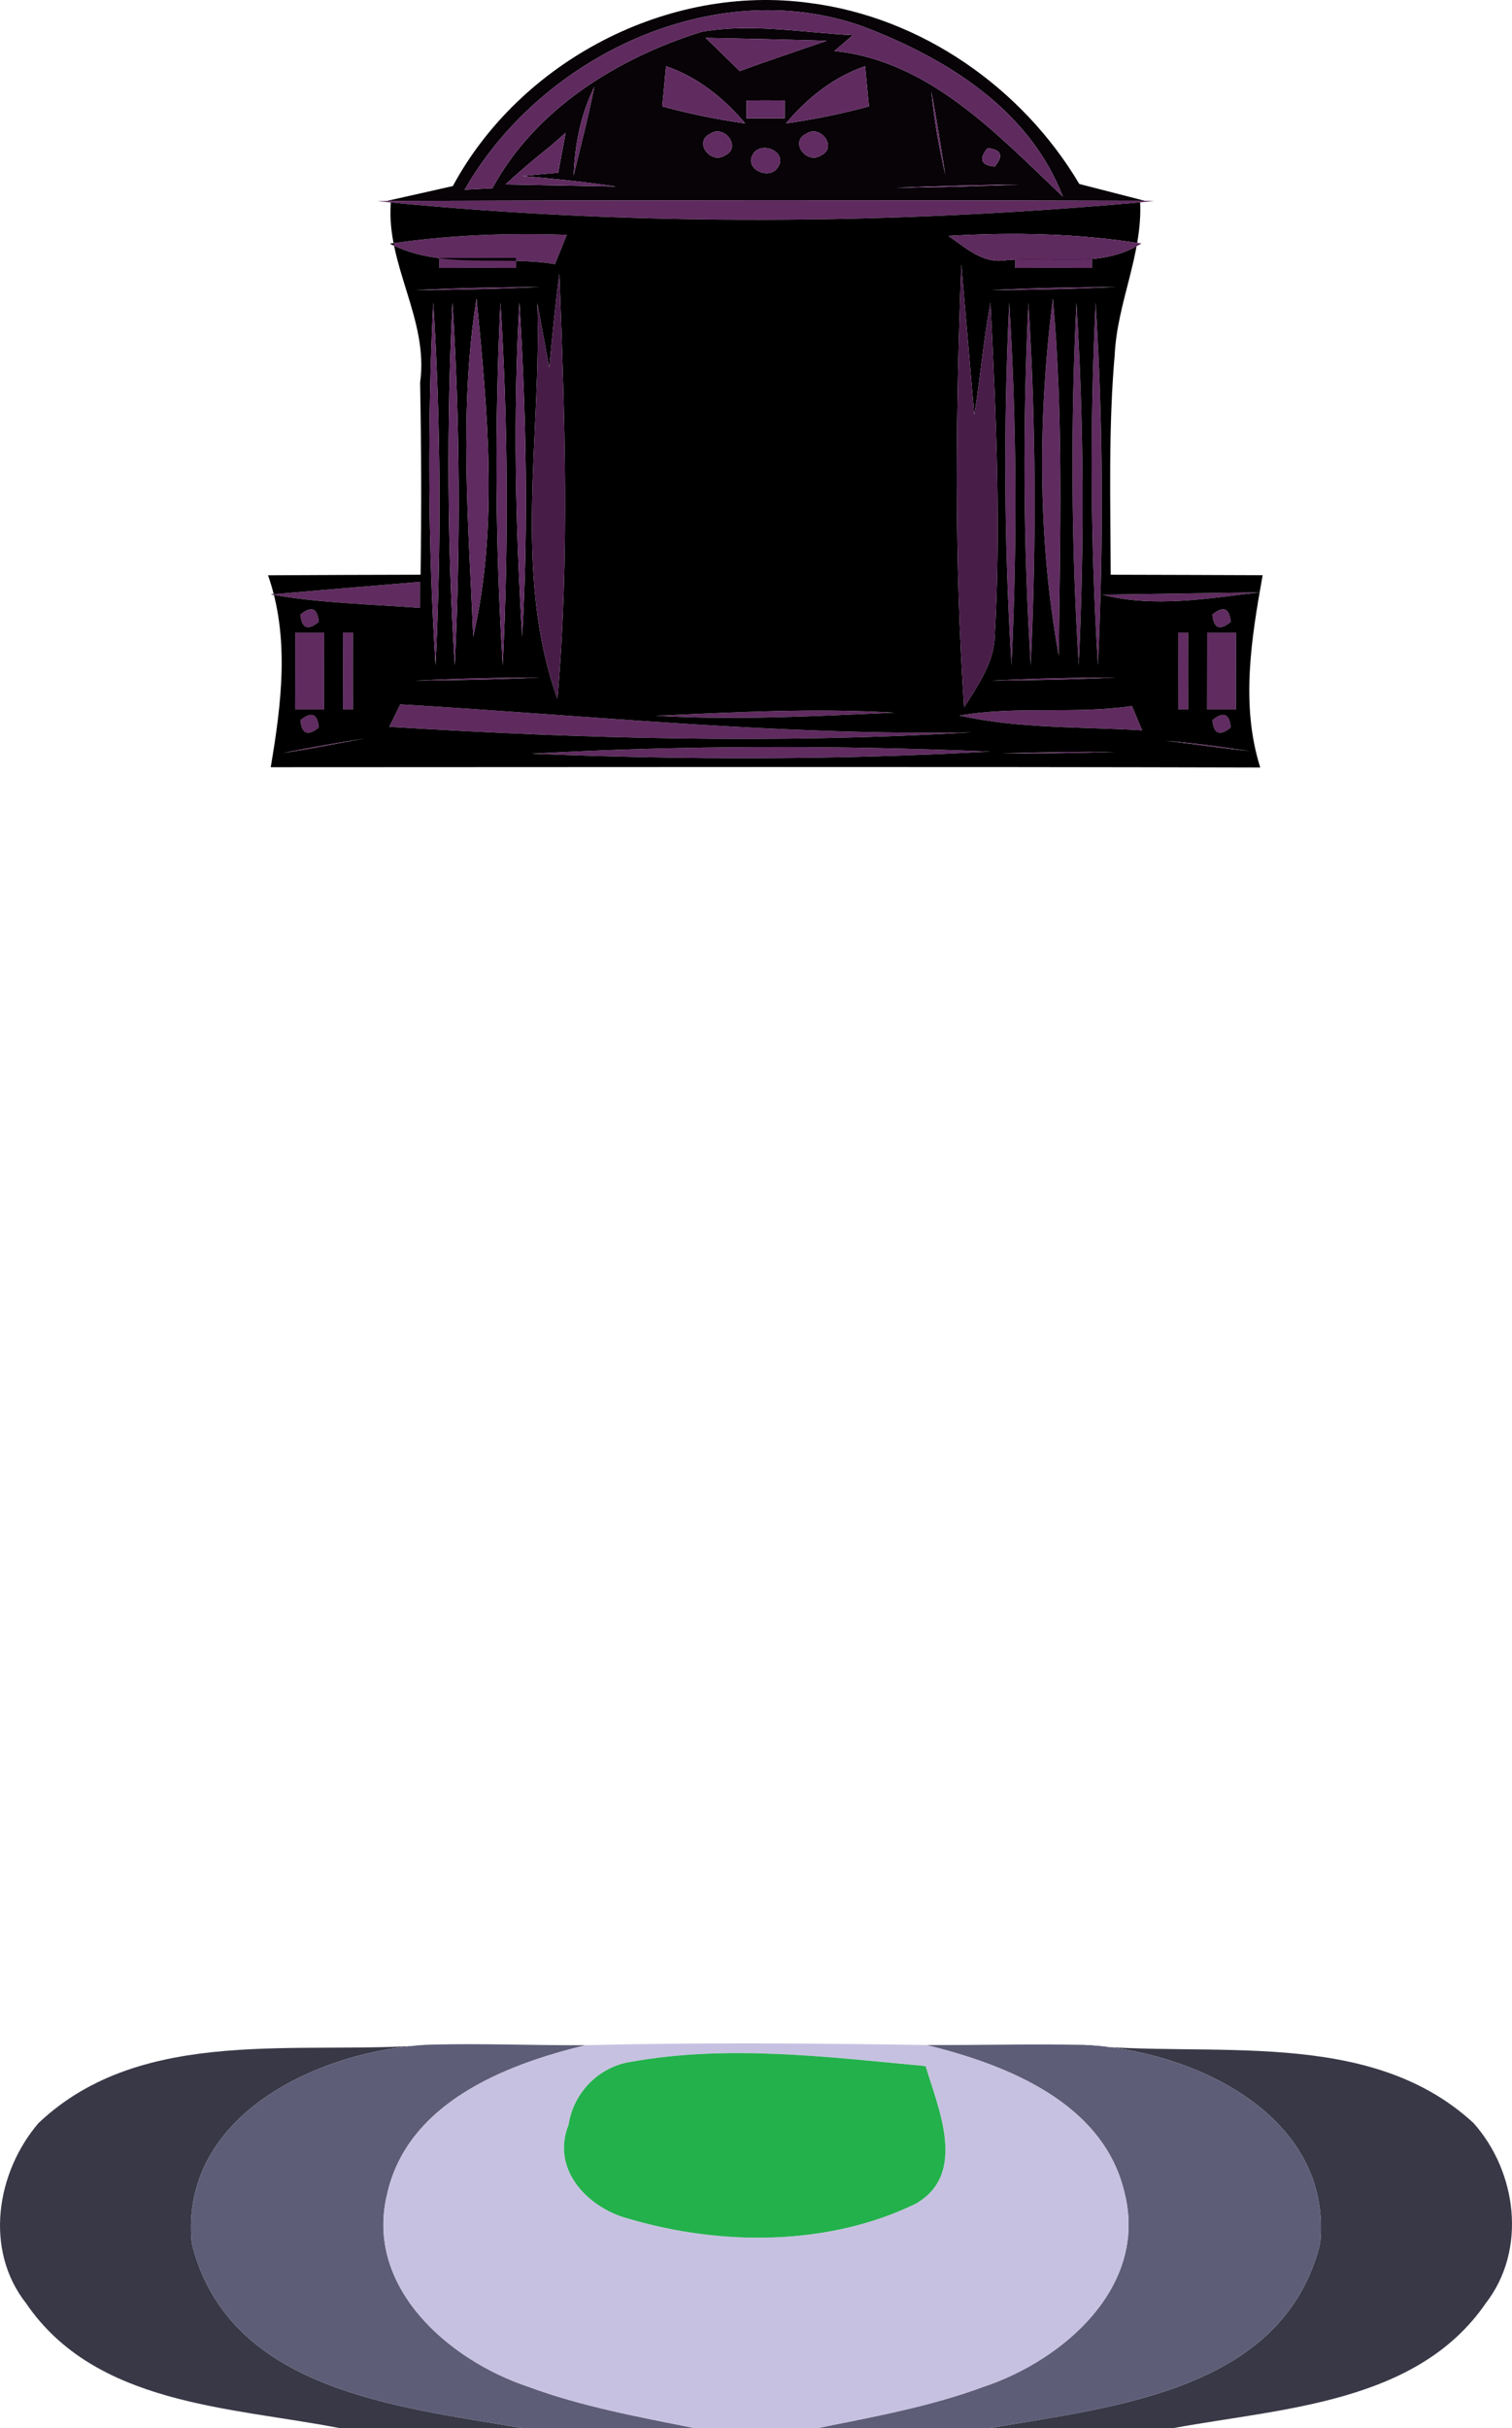 <svg version="1.1" xmlns="http://www.w3.org/2000/svg" xmlns:xlink="http://www.w3.org/1999/xlink" width="157.507" height="252.892" viewBox="0,0,157.507,252.892"><g transform="translate(-241.246,-113.554)"><g data-paper-data="{&quot;isPaintingLayer&quot;:true}" fill-rule="nonzero" stroke="none" stroke-width="1" stroke-linecap="butt" stroke-linejoin="miter" stroke-miterlimit="10" stroke-dasharray="" stroke-dashoffset="0" style="mix-blend-mode: normal"><path d="M288.418,132.936c7.04,-13.04 22.42,-21.1 37.18,-19.07c11.62,1.48 22.14,8.83 28.08,18.85c1.71,0.44 5.11,1.31 6.81,1.75c-26.32,-0.07 -52.65,-0.07 -78.97,0.02c1.72,-0.39 5.18,-1.16 6.9,-1.55M289.648,133.316c0.72,-0.04 2.17,-0.12 2.89,-0.15c4.48,-8.27 13.04,-13.56 21.8,-16.3c5.2,-0.92 10.52,0.09 15.75,0.35c-0.64,0.56 -1.28,1.1 -1.92,1.65c9.88,1.01 16.99,8.71 23.8,15.17c-3.5,-9.1 -12.14,-14.43 -20.86,-17.74c-15.49,-5.5 -33.55,3.15 -41.46,17.02M314.748,117.496c1.19,1.15 2.38,2.3 3.55,3.46c3.01,-1.1 6.05,-2.1 9.08,-3.16c-4.21,-0.12 -8.42,-0.22 -12.63,-0.3M310.628,120.446c-0.14,1.4 -0.26,2.79 -0.4,4.19c2.85,0.78 5.74,1.36 8.66,1.78c-2.21,-2.63 -4.95,-4.83 -8.26,-5.97M323.108,126.416c2.91,-0.42 5.81,-1 8.66,-1.78c-0.14,-1.4 -0.27,-2.79 -0.4,-4.19c-3.32,1.14 -6.05,3.34 -8.26,5.97M300.998,131.826c0.75,-3.07 1.54,-6.13 2.16,-9.23c-1.42,2.87 -2.03,6.03 -2.16,9.23M319.008,124.016v1.86c1.32,0.01 2.65,0.01 3.98,0v-1.86c-1.33,-0.01 -2.66,-0.01 -3.98,0M338.268,123.066c0.27,2.93 0.79,5.82 1.45,8.69c-0.46,-2.9 -0.9,-5.81 -1.45,-8.69M298.618,128.746c-1.62,1.28 -3.2,2.62 -4.72,4.02c2.88,0.06 8.65,0.17 11.53,0.22c-3.24,-0.49 -6.54,-0.82 -9.79,-1.1c1.25,-0.12 2.5,-0.23 3.76,-0.34c0.26,-1.38 0.51,-2.77 0.77,-4.16c-0.39,0.34 -1.17,1.02 -1.55,1.36M315.248,127.476c-1.81,0.85 0.03,3.24 1.51,2.27c1.8,-0.82 -0.06,-3.26 -1.51,-2.27M325.248,127.476c-1.81,0.85 0.03,3.24 1.51,2.27c1.8,-0.82 -0.06,-3.26 -1.51,-2.27M344.118,128.986c-0.94,1.14 -0.69,1.78 0.76,1.92c0.94,-1.15 0.68,-1.78 -0.76,-1.92M319.678,129.616c-0.96,1.59 1.8,2.78 2.63,1.32c1,-1.6 -1.8,-2.75 -2.63,-1.32M334.618,133.106c4.25,-0.01 8.5,-0.16 12.76,-0.32c-4.26,0.01 -8.52,0.15 -12.76,0.32z" fill="#070307"/><g fill="#5f2b5f"><path d="M289.648,133.316c7.91,-13.87 25.97,-22.52 41.46,-17.02c8.72,3.31 17.36,8.64 20.86,17.74c-6.81,-6.46 -13.92,-14.16 -23.8,-15.17c0.64,-0.55 1.28,-1.09 1.92,-1.65c-5.23,-0.26 -10.55,-1.27 -15.75,-0.35c-8.76,2.74 -17.32,8.03 -21.8,16.3c-0.72,0.03 -2.17,0.11 -2.89,0.15z"/><path d="M282.938,186.916c19.81,1.17 39.55,3.25 59.44,2.92c-20.18,1.21 -40.41,0.67 -60.58,-0.58c0.38,-0.78 0.76,-1.56 1.14,-2.34z"/></g><g fill="#602c60"><path d="M314.748,117.496c4.21,0.08 8.42,0.18 12.63,0.3c-3.03,1.06 -6.07,2.06 -9.08,3.16c-1.17,-1.16 -2.36,-2.31 -3.55,-3.46z"/><path d="M310.628,120.446c3.31,1.14 6.05,3.34 8.26,5.97c-2.92,-0.42 -5.81,-1 -8.66,-1.78c0.14,-1.4 0.26,-2.79 0.4,-4.19z"/><path d="M323.108,126.416c2.21,-2.63 4.94,-4.83 8.26,-5.97c0.13,1.4 0.26,2.79 0.4,4.19c-2.85,0.78 -5.75,1.36 -8.66,1.78z"/><path d="M298.618,128.746c0.38,-0.34 1.16,-1.02 1.55,-1.36c-0.26,1.39 -0.51,2.78 -0.77,4.16c-1.26,0.11 -2.51,0.22 -3.76,0.34c3.25,0.28 6.55,0.61 9.79,1.1c-2.88,-0.05 -8.65,-0.16 -11.53,-0.22c1.52,-1.4 3.1,-2.74 4.72,-4.02z"/><path d="M281.868,138.936c6.09,-0.9 12.27,-1.15 18.42,-0.92c-0.4,1.02 -0.81,2.04 -1.23,3.05c-5.7,-0.94 -11.91,0.61 -17.19,-2.13z"/><path d="M284.548,143.766c4.3,-0.22 8.62,-0.31 12.94,-0.32c-4.32,0.22 -8.63,0.32 -12.94,0.32z"/><path d="M344.548,143.766c4.3,-0.22 8.62,-0.31 12.94,-0.32c-4.32,0.22 -8.63,0.32 -12.94,0.32z"/><path d="M346.618,182.836c-0.79,-12.58 -0.85,-25.2 -0.24,-37.78c0.79,12.57 0.84,25.19 0.24,37.78z"/><path d="M348.618,182.836c-0.79,-12.58 -0.85,-25.2 -0.24,-37.78c0.79,12.57 0.84,25.19 0.24,37.78z"/><path d="M351.538,181.856c-2.22,-12.27 -2.18,-24.9 -0.61,-37.23c1.12,12.37 0.75,24.82 0.61,37.23z"/><path d="M353.618,182.836c-0.79,-12.58 -0.85,-25.2 -0.24,-37.78c0.79,12.57 0.84,25.19 0.24,37.78z"/><path d="M355.618,182.836c-0.79,-12.58 -0.85,-25.2 -0.24,-37.78c0.79,12.57 0.84,25.19 0.24,37.78z"/><path d="M269.458,175.466c3.89,-0.33 11.65,-0.99 15.54,-1.31c-0.01,0.68 -0.01,2.04 -0.01,2.72c-5.19,-0.4 -10.4,-0.49 -15.53,-1.41z"/><path d="M356.068,175.496c4.11,-0.06 12.34,-0.19 16.46,-0.25c-5.45,0.64 -11.05,1.64 -16.46,0.25z"/><path d="M271.998,179.446c0.75,0 2.26,0 3.01,0c-0.01,2.66 -0.01,5.33 -0.01,8c-0.75,0 -2.26,0 -3.01,0c0.01,-2.67 0.01,-5.33 0.01,-8z"/><path d="M366.998,179.446c0.75,0 2.26,0 3.01,0c-0.01,2.66 -0.01,5.33 -0.01,8c-0.75,0 -2.26,0 -3.01,0c0,-2.67 0.01,-5.33 0.01,-8z"/><path d="M284.508,184.446c4.31,-0.22 8.63,-0.33 12.94,-0.32c-4.31,0.21 -8.62,0.3 -12.94,0.32z"/><path d="M344.508,184.446c4.31,-0.22 8.62,-0.33 12.94,-0.32c-4.31,0.21 -8.62,0.3 -12.94,0.32z"/><path d="M341.198,188.086c5.93,-1.05 12.01,-0.11 17.97,-1c0.35,0.84 0.7,1.69 1.06,2.54c-6.35,-0.39 -12.8,-0.15 -19.03,-1.54z"/><path d="M309.578,188.106c8.27,-0.37 16.57,-0.83 24.84,-0.32c-8.27,0.36 -16.57,0.82 -24.84,0.32z"/><path d="M296.608,192.056c15.91,-0.89 31.86,-0.89 47.78,-0.22c-15.91,0.89 -31.86,0.88 -47.78,0.22z"/></g><g fill="#612c61"><path d="M300.998,131.826c0.13,-3.2 0.74,-6.36 2.16,-9.23c-0.62,3.1 -1.41,6.16 -2.16,9.23z"/><path d="M319.008,124.016c1.32,-0.01 2.65,-0.01 3.98,0v1.86c-1.33,0.01 -2.66,0.01 -3.98,0z"/><path d="M338.268,123.066c0.55,2.88 0.99,5.79 1.45,8.69c-0.66,-2.87 -1.18,-5.76 -1.45,-8.69z"/><path d="M315.248,127.476c1.45,-0.99 3.31,1.45 1.51,2.27c-1.48,0.97 -3.32,-1.42 -1.51,-2.27z"/><path d="M325.248,127.476c1.45,-0.99 3.31,1.45 1.51,2.27c-1.48,0.97 -3.32,-1.42 -1.51,-2.27z"/><path d="M344.118,128.986c1.44,0.14 1.7,0.77 0.76,1.92c-1.45,-0.14 -1.7,-0.78 -0.76,-1.92z"/><path d="M319.678,129.616c0.83,-1.43 3.63,-0.28 2.63,1.32c-0.83,1.46 -3.59,0.27 -2.63,-1.32z"/><path d="M334.618,133.106c4.24,-0.17 8.5,-0.31 12.76,-0.32c-4.26,0.16 -8.51,0.31 -12.76,0.32z"/><path d="M286.998,140.426c2.67,0.01 5.33,0.01 8,0v1.04c-2.67,-0.01 -5.33,-0.01 -8,0z"/><path d="M346.998,140.426c2.67,0.01 5.33,0.01 8,0v1.04c-2.67,-0.01 -5.33,-0.01 -8,0z"/><path d="M272.538,177.566c1.14,-0.94 1.78,-0.69 1.92,0.76c-1.15,0.94 -1.78,0.69 -1.92,-0.76z"/><path d="M367.538,177.566c1.14,-0.94 1.78,-0.69 1.92,0.76c-1.15,0.94 -1.78,0.69 -1.92,-0.76z"/><path d="M276.978,179.446h1.04c-0.01,2.67 -0.01,5.33 0,8h-1.04c0.01,-2.67 0.01,-5.33 0,-8z"/><path d="M363.978,179.446h1.04c-0.01,2.67 -0.01,5.33 0,8h-1.04c0.01,-2.67 0.01,-5.33 0,-8z"/><path d="M285.998,186.446c2.5,0.25 7.5,0.75 10,1c-2.5,-0.25 -7.5,-0.75 -10,-1z"/><path d="M345.998,186.446c2.5,0.25 7.5,0.75 10,1c-2.5,-0.25 -7.5,-0.75 -10,-1z"/><path d="M272.538,188.566c1.14,-0.94 1.78,-0.69 1.92,0.76c-1.15,0.94 -1.78,0.68 -1.92,-0.76z"/><path d="M367.538,188.566c1.14,-0.94 1.78,-0.69 1.92,0.76c-1.15,0.94 -1.78,0.68 -1.92,-0.76z"/><path d="M270.698,191.986c2.83,-0.58 5.67,-1.07 8.52,-1.51c-2.84,0.52 -5.66,1.12 -8.52,1.51z"/><path d="M362.658,190.706c2.88,0.23 5.86,0.62 8.75,1.08c-2.93,-0.3 -5.84,-0.72 -8.75,-1.08z"/><path d="M284.998,191.446c2.5,0.25 7.5,0.75 10,1c-2.5,-0.25 -7.5,-0.75 -10,-1z"/><path d="M345.598,192.026c3.93,-0.14 7.86,-0.19 11.8,-0.16c-3.93,0.14 -7.87,0.19 -11.8,0.16z"/></g><path d="M280.578,134.506l0.94,-0.02c26.32,-0.09 52.65,-0.09 78.97,-0.02l1,0.01c-0.36,0.04 -1.1,0.12 -1.47,0.16c-25.94,2.31 -52.13,2.52 -78.06,0.01c-0.35,-0.03 -1.04,-0.1 -1.38,-0.14z" fill="#5f2b5f"/><path d="M281.958,134.646c25.93,2.51 52.12,2.3 78.06,-0.01c0.24,5.46 -2.39,10.44 -2.65,15.85c-0.67,7.62 -0.44,15.28 -0.42,22.93c5.27,0.01 10.55,0.03 15.83,0.05c-1.18,6.59 -2.31,13.52 -0.25,20.03c-34.36,-0.09 -68.72,-0.04 -103.08,-0.03c1.12,-6.61 1.99,-13.54 -0.28,-19.99c5.3,-0.03 10.59,-0.05 15.89,-0.06c0.1,-6.67 0.08,-13.34 -0.05,-20c0.93,-6.61 -3.56,-12.24 -3.05,-18.77M281.868,138.936c5.28,2.74 11.49,1.19 17.19,2.13c0.42,-1.01 0.83,-2.03 1.23,-3.05c-6.15,-0.23 -12.33,0.02 -18.42,0.92M340.048,138.126c1.72,1.16 3.45,2.81 5.69,2.57c4.74,-0.58 10.1,0.97 14.38,-1.78c-6.64,-1.06 -13.38,-1.19 -20.07,-0.79M286.998,140.426v1.04c2.67,-0.01 5.33,-0.01 8,0v-1.04c-2.67,0.01 -5.33,0.01 -8,0M346.998,140.426v1.04c2.67,-0.01 5.33,-0.01 8,0v-1.04c-2.67,0.01 -5.33,0.01 -8,0M341.678,187.246c1.3,-2.13 2.85,-4.26 3.15,-6.8c0.73,-11.79 0.17,-23.61 -0.4,-35.39c-0.74,3.88 -1.05,7.83 -1.69,11.72c-0.34,-3.93 -1.01,-11.78 -1.35,-15.71c-0.59,15.38 -0.75,30.81 0.29,46.18M284.548,143.766c4.31,0 8.62,-0.1 12.94,-0.32c-4.32,0.01 -8.64,0.1 -12.94,0.32M298.458,151.836c-0.31,-1.67 -0.93,-5.03 -1.24,-6.71c0.48,13.61 -2.62,28.13 2.1,41.22c1.28,-14.73 0.76,-29.54 0.2,-44.29c-0.44,3.26 -0.74,6.5 -1.06,9.78M344.548,143.766c4.31,0 8.62,-0.1 12.94,-0.32c-4.32,0.01 -8.64,0.1 -12.94,0.32M286.618,182.836c0.61,-12.59 0.55,-25.21 -0.24,-37.78c-0.61,12.58 -0.55,25.2 0.24,37.78M288.618,182.836c0.61,-12.59 0.55,-25.21 -0.24,-37.78c-0.61,12.58 -0.55,25.2 0.24,37.78M290.538,179.866c2.67,-11.56 1.48,-23.57 0.35,-35.23c-1.86,11.63 -0.82,23.52 -0.35,35.23M293.618,182.836c0.61,-12.59 0.55,-25.21 -0.24,-37.78c-0.61,12.58 -0.55,25.2 0.24,37.78M295.638,179.846c0.68,-11.59 0.41,-23.22 -0.28,-34.8c-0.68,11.59 -0.41,23.22 0.28,34.8M346.618,182.836c0.6,-12.59 0.55,-25.21 -0.24,-37.78c-0.61,12.58 -0.55,25.2 0.24,37.78M348.618,182.836c0.6,-12.59 0.55,-25.21 -0.24,-37.78c-0.61,12.58 -0.55,25.2 0.24,37.78M351.538,181.856c0.14,-12.41 0.51,-24.86 -0.61,-37.23c-1.57,12.33 -1.61,24.96 0.61,37.23M353.618,182.836c0.6,-12.59 0.55,-25.21 -0.24,-37.78c-0.61,12.58 -0.55,25.2 0.24,37.78M355.618,182.836c0.6,-12.59 0.55,-25.21 -0.24,-37.78c-0.61,12.58 -0.55,25.2 0.24,37.78M269.458,175.466c5.13,0.92 10.34,1.01 15.53,1.41c0,-0.68 0,-2.04 0.01,-2.72c-3.89,0.32 -11.65,0.98 -15.54,1.31M356.068,175.496c5.41,1.39 11.01,0.39 16.46,-0.25c-4.12,0.06 -12.35,0.19 -16.46,0.25M272.538,177.566c0.14,1.45 0.77,1.7 1.92,0.76c-0.14,-1.45 -0.78,-1.7 -1.92,-0.76M367.538,177.566c0.14,1.45 0.77,1.7 1.92,0.76c-0.14,-1.45 -0.78,-1.7 -1.92,-0.76M271.998,179.446c0,2.67 0,5.33 -0.01,8c0.75,0 2.26,0 3.01,0c0,-2.67 0,-5.34 0.01,-8c-0.75,0 -2.26,0 -3.01,0M276.978,179.446c0.01,2.67 0.01,5.33 0,8h1.04c-0.01,-2.67 -0.01,-5.33 0,-8h-1.04M363.978,179.446c0.01,2.67 0.01,5.33 0,8h1.04c-0.01,-2.67 -0.01,-5.33 0,-8h-1.04M366.998,179.446c0,2.67 -0.01,5.33 -0.01,8c0.75,0 2.26,0 3.01,0c0,-2.67 0,-5.34 0.01,-8c-0.75,0 -2.26,0 -3.01,0M284.508,184.446c4.32,-0.02 8.63,-0.11 12.94,-0.32c-4.31,-0.01 -8.63,0.1 -12.94,0.32M344.508,184.446c4.32,-0.02 8.63,-0.11 12.94,-0.32c-4.32,-0.01 -8.63,0.1 -12.94,0.32M282.938,186.916c-0.38,0.78 -0.76,1.56 -1.14,2.34c20.17,1.25 40.4,1.79 60.58,0.58c-19.89,0.33 -39.63,-1.75 -59.44,-2.92M285.998,186.446c2.5,0.25 7.5,0.75 10,1c-2.5,-0.25 -7.5,-0.75 -10,-1M341.198,188.086c6.23,1.39 12.68,1.15 19.03,1.54c-0.36,-0.85 -0.71,-1.7 -1.06,-2.54c-5.96,0.89 -12.04,-0.05 -17.97,1M345.998,186.446c2.5,0.25 7.5,0.75 10,1c-2.5,-0.25 -7.5,-0.75 -10,-1M309.578,188.106c8.27,0.5 16.57,0.04 24.84,-0.32c-8.27,-0.51 -16.57,-0.05 -24.84,0.32M272.538,188.566c0.14,1.44 0.77,1.7 1.92,0.76c-0.14,-1.45 -0.78,-1.7 -1.92,-0.76M367.538,188.566c0.14,1.44 0.77,1.7 1.92,0.76c-0.14,-1.45 -0.78,-1.7 -1.92,-0.76M270.698,191.986c2.86,-0.39 5.68,-0.99 8.52,-1.51c-2.85,0.44 -5.69,0.93 -8.52,1.51M362.658,190.706c2.91,0.36 5.82,0.78 8.75,1.08c-2.89,-0.46 -5.87,-0.85 -8.75,-1.08M284.998,191.446c2.5,0.25 7.5,0.75 10,1c-2.5,-0.25 -7.5,-0.75 -10,-1M296.608,192.056c15.92,0.66 31.87,0.67 47.78,-0.22c-15.92,-0.67 -31.87,-0.67 -47.78,0.22M345.598,192.026c3.93,0.03 7.87,-0.02 11.8,-0.16c-3.94,-0.03 -7.87,0.02 -11.8,0.16z" fill="#000000"/><path d="M340.048,138.126c6.69,-0.4 13.43,-0.27 20.07,0.79c-4.28,2.75 -9.64,1.2 -14.38,1.78c-2.24,0.24 -3.97,-1.41 -5.69,-2.57z" fill="#5e2b5e"/><path d="M341.678,187.246c-1.04,-15.37 -0.88,-30.8 -0.29,-46.18c0.34,3.93 1.01,11.78 1.35,15.71c0.64,-3.89 0.95,-7.84 1.69,-11.72c0.57,11.78 1.13,23.6 0.4,35.39c-0.3,2.54 -1.85,4.67 -3.15,6.8z" fill="#481d48"/><path d="M298.458,151.836c0.32,-3.28 0.62,-6.52 1.06,-9.78c0.56,14.75 1.08,29.56 -0.2,44.29c-4.72,-13.09 -1.62,-27.61 -2.1,-41.22c0.31,1.68 0.93,5.04 1.24,6.71z" fill="#471d47"/><g fill="#602b60"><path d="M286.618,182.836c-0.79,-12.58 -0.85,-25.2 -0.24,-37.78c0.79,12.57 0.85,25.19 0.24,37.78z"/><path d="M288.618,182.836c-0.79,-12.58 -0.85,-25.2 -0.24,-37.78c0.79,12.57 0.85,25.19 0.24,37.78z"/><path d="M293.618,182.836c-0.79,-12.58 -0.85,-25.2 -0.24,-37.78c0.79,12.57 0.85,25.19 0.24,37.78z"/><path d="M295.638,179.846c-0.69,-11.58 -0.96,-23.21 -0.28,-34.8c0.69,11.58 0.96,23.21 0.28,34.8z"/></g><path d="M290.538,179.866c-0.47,-11.71 -1.51,-23.6 0.35,-35.23c1.13,11.66 2.32,23.67 -0.35,35.23z" fill="#602b60"/><g fill="#393847"><path d="M245.248,334.696c10.9,-10.34 27.43,-7.01 40.94,-8.18c-11.42,0.43 -26.3,7.23 -24.96,20.71c3.8,15.32 21.41,16.98 34.35,19.22h-19.02c-11.36,-2.2 -25.37,-2.39 -32.59,-12.98c-4.39,-5.58 -3.11,-13.62 1.28,-18.77z"/><path d="M353.818,326.536c13.45,1.43 29.97,-1.94 40.92,8.14c4.54,5.09 5.59,13.22 1.28,18.78c-7.15,10.4 -21.11,10.91 -32.47,12.99h-19.13c12.94,-2.24 30.55,-3.9 34.35,-19.22c1.33,-13.47 -13.53,-20.3 -24.95,-20.69z"/></g><g fill="#5e5d77"><path d="M286.188,326.516c5.36,-0.14 10.71,0.09 16.07,0.06c-8.49,2.04 -18.58,6.06 -20.69,15.53c-2.34,9.68 6.42,17.29 14.73,20.05c5.56,2.06 11.42,3.12 17.21,4.29h-17.93c-12.94,-2.24 -30.55,-3.9 -34.35,-19.22c-1.34,-13.48 13.54,-20.28 24.96,-20.71z"/><path d="M337.738,326.556c5.36,0.03 10.71,-0.12 16.08,-0.02c11.42,0.39 26.28,7.22 24.95,20.69c-3.8,15.32 -21.41,16.98 -34.35,19.22h-17.94c5.79,-1.17 11.66,-2.23 17.22,-4.29c8.31,-2.76 17.07,-10.37 14.73,-20.05c-2.11,-9.47 -12.21,-13.48 -20.69,-15.55z"/></g><path d="M302.258,326.576c11.82,-0.3 23.65,-0.2 35.48,-0.02c8.48,2.07 18.58,6.08 20.69,15.55c2.34,9.68 -6.42,17.29 -14.73,20.05c-5.56,2.06 -11.43,3.12 -17.22,4.29h-12.97c-5.79,-1.17 -11.65,-2.23 -17.21,-4.29c-8.31,-2.76 -17.07,-10.37 -14.73,-20.05c2.11,-9.47 12.2,-13.49 20.69,-15.53M306.938,328.316c-3.32,0.51 -5.96,3.23 -6.46,6.54c-1.9,4.78 2.17,8.78 6.36,9.82c9.6,2.82 20.75,2.82 29.82,-1.6c5.37,-3.12 2.35,-9.82 1.01,-14.32c-10.18,-0.95 -20.58,-2.27 -30.73,-0.44z" fill="#c7c1e1"/><path d="M306.938,328.316c10.15,-1.83 20.55,-0.51 30.73,0.44c1.34,4.5 4.36,11.2 -1.01,14.32c-9.07,4.42 -20.22,4.42 -29.82,1.6c-4.19,-1.04 -8.26,-5.04 -6.36,-9.82c0.5,-3.31 3.14,-6.03 6.46,-6.54z" fill="#22b14b"/></g></g></svg><!--rotationCenter:78.75362659396191:126.44586096402355-->